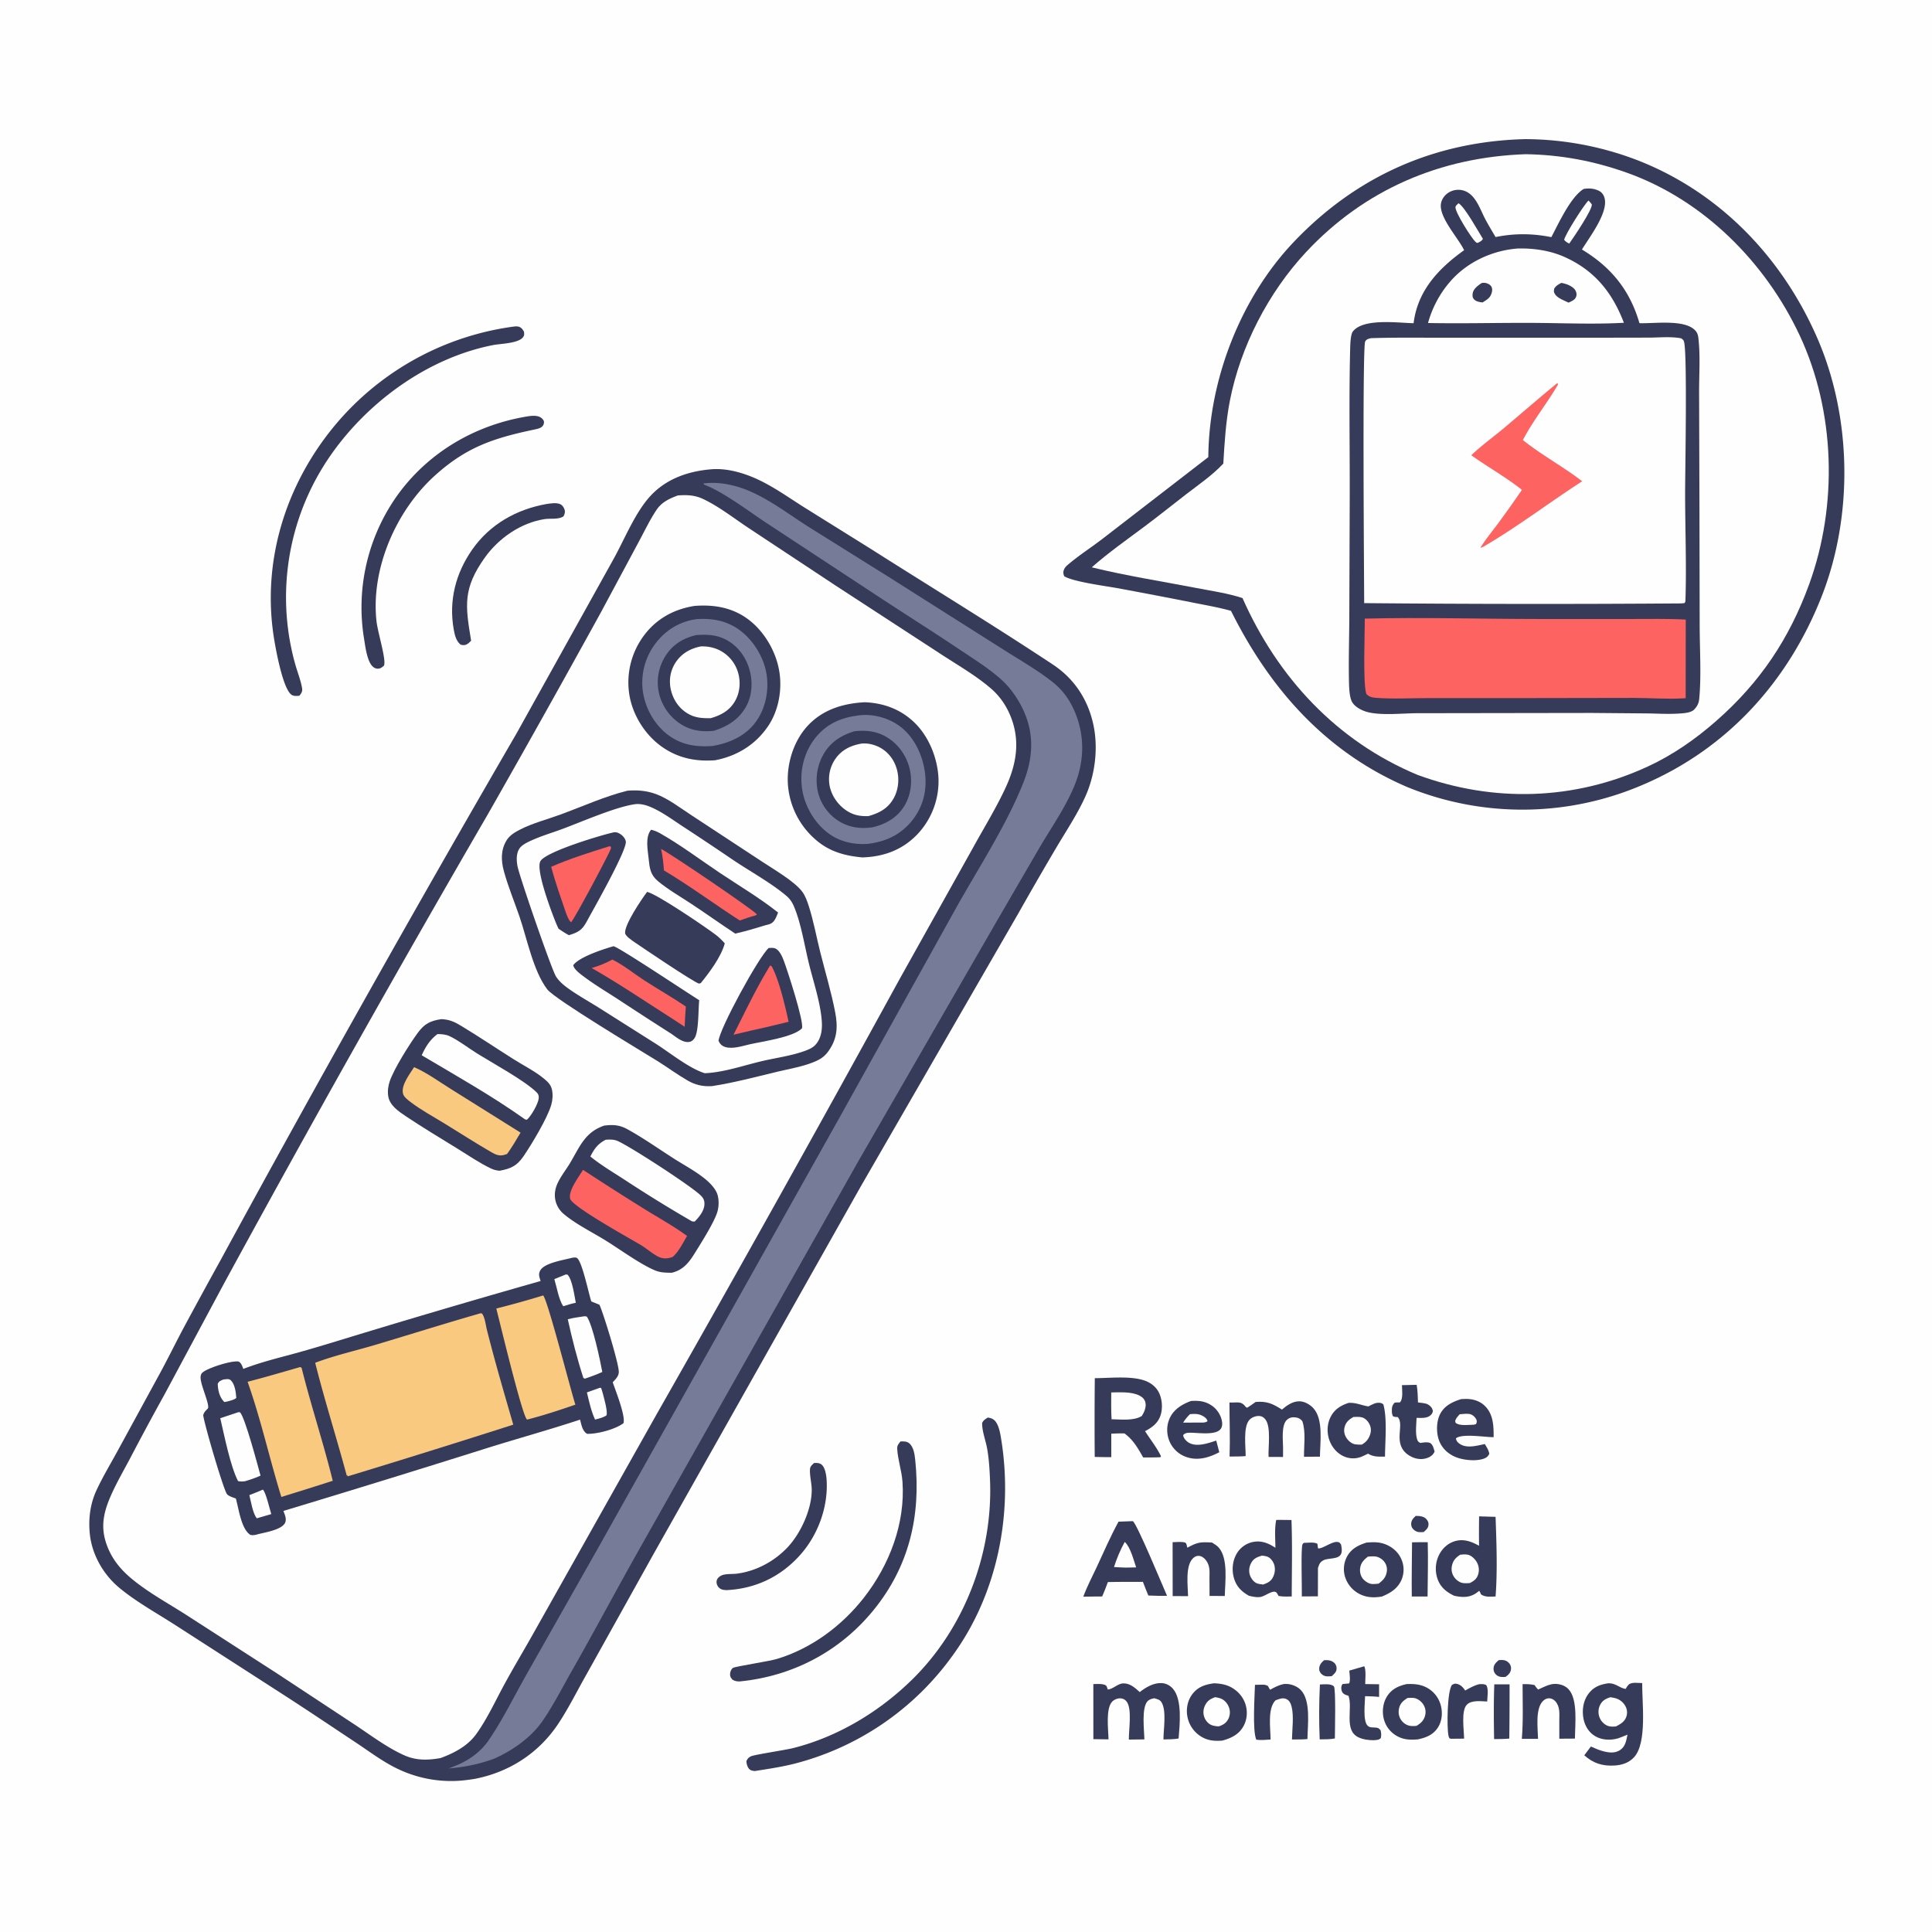 <svg version="1.1" xmlns="http://www.w3.org/2000/svg" style="display: block;" viewBox="0 0 2048 2048" width="1024" height="1024">
<path transform="translate(0,0)" fill="rgb(254,254,254)" d="M 0 0 L 2048 0 L 2048 2048 L 0 2048 L 0 0 z"/>
<path transform="translate(0,0)" fill="rgb(55,59,90)" d="M 1500.68 1606.93 C 1504.56 1606.86 1509.44 1607.25 1512.17 1610.48 C 1513.86 1612.5 1514.53 1614.25 1514.22 1616.91 C 1513.86 1620.04 1511.39 1622.05 1509.22 1624.01 C 1505.46 1624.32 1502.44 1624.53 1499.27 1622.08 C 1497.23 1620.5 1495.95 1618.54 1495.89 1615.88 C 1495.8 1611.83 1497.97 1609.48 1500.68 1606.93 z"/>
<path transform="translate(0,0)" fill="rgb(55,59,90)" d="M 1403.61 1759.85 C 1407.72 1759.68 1411.19 1759.86 1414.38 1762.71 C 1416.27 1764.4 1417.05 1766.93 1416.81 1769.41 C 1416.49 1772.73 1413.95 1774.75 1411.63 1776.81 C 1408.06 1777.15 1404.84 1777.52 1401.74 1775.26 C 1399.63 1773.72 1398.35 1771.58 1398.39 1768.93 C 1398.45 1764.88 1400.76 1762.37 1403.61 1759.85 z"/>
<path transform="translate(0,0)" fill="rgb(55,59,90)" d="M 1588.74 1759.78 C 1592.68 1759.57 1595.93 1759.35 1599.04 1762.29 C 1600.98 1764.12 1601.98 1766.42 1601.76 1769.1 C 1601.41 1773.23 1599.04 1775.31 1595.97 1777.59 C 1592.25 1777.85 1589.12 1778.01 1586.09 1775.37 C 1584.17 1773.7 1583.17 1771.53 1583.2 1768.98 C 1583.25 1764.59 1585.7 1762.43 1588.74 1759.78 z"/>
<path transform="translate(0,0)" fill="rgb(55,59,90)" d="M 1399.16 1785.62 C 1403.48 1785.51 1410.48 1784.51 1413.93 1787.54 C 1416.21 1789.56 1415.05 1836.29 1415.01 1842.85 C 1409.73 1843.88 1404.29 1843.71 1398.93 1843.8 C 1398.1 1824.65 1398.2 1804.77 1399.16 1785.62 z"/>
<path transform="translate(0,0)" fill="rgb(55,59,90)" d="M 1584.01 1785.47 L 1600.2 1785.5 A 4132.9 4132.9 0 0 1 1599.92 1842.96 C 1594.59 1843.49 1589.17 1843.41 1583.81 1843.52 C 1583.48 1824.25 1583.31 1804.73 1584.01 1785.47 z"/>
<path transform="translate(0,0)" fill="rgb(55,59,90)" d="M 1496.83 1634.92 C 1502.35 1634.72 1507.93 1634.83 1513.46 1634.81 C 1514 1653.93 1513.4 1673.2 1513.29 1692.33 L 1496.55 1692.36 C 1496.28 1673.23 1496.71 1654.05 1496.83 1634.92 z"/>
<path transform="translate(0,0)" fill="rgb(55,59,90)" d="M 1382.12 1635.49 C 1386.27 1635.47 1392.89 1634.43 1396.5 1636.42 L 1397.13 1641.28 C 1400.96 1642.47 1411.43 1634.22 1417.1 1634.5 C 1419.84 1634.64 1419.97 1635.16 1421.56 1637.17 C 1422.15 1640.37 1422.9 1643.63 1421.76 1646.81 C 1419.42 1653.3 1408.43 1651.29 1403.27 1653.79 C 1399.66 1655.54 1398.58 1657.63 1397.39 1661.24 C 1397.28 1661.56 1397.19 1661.88 1397.09 1662.2 L 1397.02 1692.18 L 1380 1692.28 C 1380.22 1683.56 1378.88 1641.88 1380.64 1637.14 C 1380.9 1636.45 1381.63 1636.04 1382.12 1635.49 z"/>
<path transform="translate(0,0)" fill="rgb(55,59,90)" d="M 1568.06 1785.29 C 1571.13 1785.27 1572.98 1784.84 1575.66 1786.42 C 1578.1 1791.14 1576.67 1798.37 1576.47 1803.66 C 1570.06 1803.43 1560.32 1801.99 1555.16 1806.79 C 1548.58 1812.9 1551.92 1834.02 1552.01 1843.03 L 1537.87 1843.16 L 1536.47 1842.61 C 1535.9 1841.47 1535.7 1841.2 1535.42 1839.78 C 1533.64 1830.93 1534.04 1792.89 1539.12 1786.08 C 1541.46 1784.91 1542.08 1784.32 1544.74 1785.05 C 1548.7 1786.12 1551.01 1788.71 1553.14 1791.99 C 1558 1789.32 1562.62 1786.6 1568.06 1785.29 z"/>
<path transform="translate(0,0)" fill="rgb(55,59,90)" d="M 1446.04 1766.32 L 1446.36 1766.61 C 1448.23 1771.24 1447.18 1780.07 1447.18 1785.18 L 1461.89 1785.39 L 1461.9 1798.82 C 1456.99 1798.23 1451.97 1798.21 1447.04 1798 C 1446.98 1805.04 1444.5 1824.33 1449.79 1829.37 C 1451.47 1830.97 1453.26 1831.05 1455.43 1831.16 C 1456.36 1831.21 1457.3 1831.2 1458.23 1831.3 C 1460.94 1831.59 1461.71 1832.04 1463.46 1834.09 C 1464.23 1837.36 1464.35 1839.15 1463.74 1842.45 C 1461.37 1844.7 1459.39 1844.34 1456.2 1844.7 C 1450.89 1844.75 1444.92 1843.93 1440.08 1841.66 C 1424.16 1834.19 1434.29 1810.67 1429.46 1797.58 C 1428.56 1797.32 1427.15 1796.92 1426.33 1796.55 C 1423.98 1795.51 1422.9 1794.55 1422.17 1792.01 C 1421.47 1789.58 1421.72 1787.21 1423.04 1785.19 C 1425.43 1785 1427.8 1784.78 1430.19 1784.48 C 1431.7 1780.74 1430.57 1774.94 1430.32 1770.92 L 1446.04 1766.32 z"/>
<path transform="translate(0,0)" fill="rgb(55,59,90)" d="M 1486.12 1468.32 L 1501.73 1467.96 C 1502.76 1474.19 1502.94 1480.34 1503.13 1486.64 C 1506.19 1487.07 1510.99 1487.26 1513.67 1488.8 C 1516.69 1490.55 1518.12 1492.33 1518.98 1495.67 C 1518.53 1497.5 1518.19 1498.56 1516.78 1499.93 C 1512.8 1503.81 1506.79 1502.96 1501.64 1503.02 C 1501.4 1509.73 1500.21 1518.64 1502.01 1525.11 C 1502.72 1527.69 1503.28 1528.36 1505.61 1529.6 C 1509.38 1529.01 1512.32 1528.37 1516.01 1529.58 C 1519.13 1531.68 1519.71 1535.33 1520.75 1538.73 C 1520.11 1539.99 1520.03 1540.27 1519.04 1541.49 C 1516.2 1544.98 1510.96 1546.59 1506.62 1546.66 C 1502.04 1546.73 1497.32 1545.21 1493.49 1542.72 C 1475.11 1530.75 1489.6 1510.39 1481.6 1502.13 C 1479.6 1502.1 1478.26 1502.13 1476.46 1501.18 C 1475.84 1499.61 1475.47 1498.28 1475.44 1496.58 C 1475.37 1492.46 1475.4 1489.92 1478.41 1486.88 C 1479.82 1486.69 1481.08 1486.57 1482.51 1486.63 C 1482.91 1486.65 1483.31 1486.68 1483.71 1486.7 C 1483.95 1486.47 1484.22 1486.26 1484.43 1486 C 1487.48 1482.21 1486.21 1473 1486.12 1468.32 z"/>
<path transform="translate(0,0)" fill="rgb(55,59,90)" d="M 1243.01 1634.79 C 1246.55 1634.75 1253.55 1633.91 1256.56 1635.35 C 1257.86 1635.97 1258.22 1639.22 1258.59 1640.61 C 1269.79 1634.66 1272.15 1634.49 1284.71 1635.12 C 1287.19 1636.63 1289.96 1638.31 1291.9 1640.49 C 1302.19 1652.08 1298.62 1677.4 1298.32 1691.81 L 1282.18 1691.75 L 1282.1 1672.95 C 1282.15 1665.66 1282.88 1659.57 1278.11 1653.58 C 1276.21 1651.2 1273.54 1649.33 1270.39 1649.26 C 1268 1649.21 1266.11 1650.37 1264.47 1652 C 1256.27 1660.16 1259.19 1681.22 1259.41 1691.98 L 1243.08 1691.91 L 1243.01 1634.79 z"/>
<path transform="translate(0,0)" fill="rgb(55,59,90)" d="M 1614 1785.27 C 1618.42 1785.22 1622.36 1785.18 1626.7 1786.23 C 1627.87 1787.96 1628.97 1789.53 1630.44 1791.02 C 1635.86 1788.58 1642.29 1785.04 1648.31 1785 C 1653.51 1784.97 1658.87 1786.64 1662.54 1790.44 C 1672.95 1801.23 1669.55 1828.52 1669.5 1842.98 L 1652.94 1843.1 L 1652.92 1823.91 C 1652.98 1816.66 1653.91 1809.07 1648.6 1803.29 C 1646.87 1801.42 1644.36 1800.18 1641.78 1800.24 C 1639.19 1800.3 1636.88 1801.69 1635.18 1803.57 C 1627.37 1812.24 1630.17 1832.29 1630.39 1843.28 L 1613.21 1843.28 C 1614.77 1824.09 1614.02 1804.52 1614 1785.27 z"/>
<path transform="translate(0,0)" fill="rgb(55,59,90)" d="M 1361.27 1785.11 C 1361.86 1785.09 1362.44 1785.06 1363.03 1785.05 C 1368.65 1784.96 1375.18 1787.5 1379.04 1791.62 C 1389.77 1803.03 1386.13 1828.8 1385.94 1843.49 C 1380.53 1844.02 1374.98 1843.85 1369.54 1843.91 C 1369.72 1833.29 1371.68 1819.49 1369.2 1809.32 C 1368.39 1806 1366.92 1802.51 1363.56 1801.04 C 1359.64 1799.33 1355.79 1801.02 1352.09 1802.42 C 1343.36 1811.28 1346.83 1832.07 1346.86 1843.95 C 1341.83 1844.27 1336.73 1844.87 1331.71 1844.15 C 1327.54 1834.39 1329.97 1798.76 1330.32 1785.97 L 1335.5 1785.9 C 1338.84 1785.82 1341.08 1785.44 1344.09 1787.25 C 1344.8 1788.66 1345.48 1789.88 1346.36 1791.2 C 1350.94 1788.71 1355.06 1786.4 1360.22 1785.31 C 1360.57 1785.24 1360.92 1785.18 1361.27 1785.11 z"/>
<path transform="translate(0,0)" fill="rgb(55,59,90)" d="M 1262.48 1485.1 C 1270.88 1484.57 1277.63 1485.22 1284.75 1490.13 C 1290.18 1493.88 1294.41 1500.43 1295.4 1507 C 1295.83 1509.85 1295.57 1513.08 1293.52 1515.3 C 1287.65 1521.69 1269.48 1518.64 1261.38 1518.76 C 1258.31 1518.81 1256.36 1518.99 1254.21 1521.21 C 1254.25 1521.54 1254.26 1521.86 1254.33 1522.18 C 1255.01 1525.07 1257.93 1528.06 1260.5 1529.48 C 1268.9 1534.14 1280.88 1529.8 1289.25 1527.07 L 1292.5 1539.42 C 1281.8 1545.04 1270.14 1548.61 1258.18 1544.68 A 29.868 29.868 0 0 1 1240.05 1528.61 C 1236.59 1521.01 1236.32 1511.94 1239.58 1504.21 C 1243.85 1494.09 1252.66 1488.79 1262.48 1485.1 z"/>
<path transform="translate(0,0)" fill="rgb(254,254,254)" d="M 1261.46 1499.04 C 1266.34 1498.66 1270.16 1498.45 1274.64 1500.8 C 1277.18 1502.14 1279.19 1503.63 1280.08 1506.47 C 1278.38 1507.67 1277.3 1507.81 1275.25 1508 L 1254.18 1508.02 C 1256.33 1504.59 1258.57 1501.87 1261.46 1499.04 z"/>
<path transform="translate(0,0)" fill="rgb(55,59,90)" d="M 1548.72 1483.15 A 101.798 101.798 0 0 1 1553.24 1482.93 C 1561 1482.76 1568.66 1484.94 1574.24 1490.54 C 1583.13 1499.47 1583.34 1511.74 1583.33 1523.47 C 1574.13 1523.53 1550 1519.34 1543.34 1524.69 C 1543.81 1527.43 1544.95 1528.87 1547.25 1530.46 C 1554.88 1535.76 1565.66 1532.42 1573.96 1530.76 C 1576.03 1534.14 1577.99 1537.04 1578.73 1541 C 1577.65 1543.45 1576.21 1544.85 1573.7 1545.91 C 1565.53 1549.35 1551.63 1547.9 1543.58 1544.74 C 1535.66 1541.64 1529.03 1535.8 1525.79 1527.85 C 1522.45 1519.62 1522.4 1507.71 1526.26 1499.63 C 1530.74 1490.25 1539.36 1486.16 1548.72 1483.15 z"/>
<path transform="translate(0,0)" fill="rgb(254,254,254)" d="M 1547.42 1499.13 C 1550.79 1498.95 1555.88 1498.14 1559.08 1499.24 C 1561.32 1500 1563.84 1502.31 1564.85 1504.49 C 1565.86 1506.65 1565.5 1507.62 1564.65 1509.6 L 1562.25 1510.25 C 1557.16 1510.35 1548.22 1511.57 1543.83 1508.88 C 1542.49 1508.06 1542.8 1507.33 1542.58 1505.93 C 1543.79 1503.02 1545.28 1501.34 1547.42 1499.13 z"/>
<path transform="translate(0,0)" fill="rgb(55,59,90)" d="M 1448.57 1635.2 C 1454.78 1634.68 1461.06 1634.44 1467.04 1636.46 C 1475.13 1639.2 1481.91 1644.7 1485.41 1652.6 A 27.522 27.522 0 0 1 1485.69 1674.6 C 1481.62 1684.02 1473.84 1688.75 1464.78 1692.43 C 1457.26 1693.64 1450.2 1693.65 1443.07 1690.6 A 30.812 30.812 0 0 1 1426.31 1672.99 A 28.291 28.291 0 0 1 1427.45 1650.91 C 1431.89 1641.97 1439.51 1638.05 1448.57 1635.2 z"/>
<path transform="translate(0,0)" fill="rgb(254,254,254)" d="M 1449.99 1650.09 C 1452.31 1649.9 1454.72 1649.68 1457.05 1649.82 C 1460.85 1650.04 1464.55 1652.15 1466.98 1655.02 C 1469.57 1658.07 1470.7 1661.95 1470.09 1665.91 C 1469.18 1671.89 1466.12 1675.18 1461.45 1678.69 C 1459.32 1678.93 1457.11 1679.23 1454.96 1679.16 C 1451.53 1679.05 1447.8 1676.88 1445.49 1674.43 C 1442.43 1671.18 1441.3 1666.95 1441.78 1662.55 C 1442.4 1656.81 1445.69 1653.53 1449.99 1650.09 z"/>
<path transform="translate(0,0)" fill="rgb(55,59,90)" d="M 1490.95 1785.21 C 1499.29 1784.84 1506.92 1785.41 1514.21 1789.97 A 29.979 29.979 0 0 1 1527.59 1808.94 C 1529.31 1816.55 1528.43 1824.94 1524.05 1831.53 C 1519.01 1839.12 1511.57 1842 1503 1843.82 C 1495.4 1844.39 1488.79 1844.38 1481.79 1840.76 A 28.773 28.773 0 0 1 1467.14 1823.08 C 1464.86 1815.08 1465.72 1805.72 1470.1 1798.57 C 1475.01 1790.55 1482.11 1787.28 1490.95 1785.21 z"/>
<path transform="translate(0,0)" fill="rgb(254,254,254)" d="M 1492 1799.96 C 1494.29 1799.81 1496.75 1799.62 1499.03 1799.98 C 1502.91 1800.6 1506.65 1803.54 1508.74 1806.78 A 14.622 14.622 0 0 1 1510.81 1817.94 C 1509.59 1823.54 1506.29 1826.64 1501.55 1829.47 C 1499.66 1829.68 1497.68 1829.75 1495.78 1829.59 C 1491.87 1829.27 1488.23 1827.09 1485.83 1824.02 C 1483 1820.41 1482.09 1815.99 1482.95 1811.51 C 1484.07 1805.7 1487.21 1803 1492 1799.96 z"/>
<path transform="translate(0,0)" fill="rgb(55,59,90)" d="M 862.851 1550.86 C 866.002 1550.81 868.655 1550.54 871.152 1552.75 C 874.773 1555.95 875.933 1563.94 876.23 1568.43 C 878.144 1597.33 867.063 1627.47 847.732 1648.86 C 827.128 1671.66 800.547 1684.18 769.982 1685.6 C 767.295 1685.41 764.92 1685.29 762.713 1683.48 A 8.445 8.445 0 0 1 759.574 1676.96 C 759.574 1673.68 762.01 1671.41 764.759 1670.07 C 768.813 1668.1 776.122 1668.75 780.752 1668.18 C 801.221 1665.7 820.893 1655.09 834.926 1640.15 C 848.777 1625.41 860.426 1600.04 860.466 1579.65 C 860.48 1572.36 858.261 1564.83 858.597 1557.63 C 858.748 1554.37 860.735 1553.03 862.851 1550.86 z"/>
<path transform="translate(0,0)" fill="rgb(55,59,90)" d="M 1286.87 1784.35 C 1292.75 1784.58 1298.72 1785.42 1304.03 1788.06 C 1311.71 1791.89 1317.76 1798.55 1320.31 1806.8 C 1322.63 1814.32 1322.01 1822.71 1318.23 1829.66 C 1313.35 1838.63 1305.11 1842.55 1295.71 1845.1 C 1286.64 1845.85 1278.95 1845 1271.32 1839.56 A 31.676 31.676 0 0 1 1258.42 1817.96 C 1257.38 1810.01 1259.31 1801.66 1264.35 1795.33 C 1270.3 1787.86 1277.86 1785.62 1286.87 1784.35 z"/>
<path transform="translate(0,0)" fill="rgb(254,254,254)" d="M 1288.12 1799.08 C 1290.45 1799.47 1293.1 1799.97 1295.22 1801.03 C 1298.81 1802.84 1301.59 1806.47 1302.86 1810.22 A 15.217 15.217 0 0 1 1302.09 1822.08 C 1299.82 1826.58 1296.52 1828.5 1291.89 1830.03 C 1289.48 1829.94 1286.8 1829.57 1284.52 1828.74 C 1280.89 1827.41 1278.02 1823.97 1276.69 1820.42 C 1275.13 1816.26 1275.43 1811.77 1277.4 1807.79 C 1279.86 1802.81 1283.04 1800.92 1288.12 1799.08 z"/>
<path transform="translate(0,0)" fill="rgb(55,59,90)" d="M 1429.51 1487.13 C 1437.71 1486.65 1442.86 1489.7 1450.57 1490.84 C 1453.75 1489.26 1457.62 1486.95 1461.29 1486.99 C 1463.44 1487.01 1464.81 1487.3 1466.43 1488.76 C 1470.66 1503.94 1468.24 1527.87 1468.16 1544.05 C 1461.54 1544.15 1456.08 1544.54 1450.21 1540.93 A 134.012 134.012 0 0 1 1443.92 1543.9 A 23.936 23.936 0 0 1 1424.92 1543.97 C 1417.69 1540.9 1412.27 1534.65 1409.48 1527.39 C 1406.4 1519.4 1406.56 1510.01 1410.37 1502.29 C 1414.47 1493.99 1421.01 1489.98 1429.51 1487.13 z"/>
<path transform="translate(0,0)" fill="rgb(254,254,254)" d="M 1434.68 1502.04 C 1437.56 1501.99 1440.98 1501.67 1443.77 1502.47 C 1447.03 1503.4 1449.57 1505.92 1451.22 1508.8 C 1453.22 1512.29 1453.73 1516.15 1452.59 1520.01 C 1451.03 1525.28 1448.23 1528.69 1443.51 1531.37 C 1441.34 1531.37 1439.08 1531.42 1436.93 1531.11 C 1433 1530.56 1429.47 1527.58 1427.36 1524.36 C 1425.14 1520.98 1424.28 1517.08 1425.25 1513.11 C 1426.62 1507.52 1429.87 1504.76 1434.68 1502.04 z"/>
<path transform="translate(0,0)" fill="rgb(55,59,90)" d="M 579.16 534.293 C 583.38 533.635 589.909 532.597 593.903 534.438 C 595.978 535.395 597.381 537.427 598.207 539.497 C 599.397 542.481 598.727 544.534 597.405 547.287 C 592.203 551 583.463 549.31 577.25 550.278 C 552.035 554.206 528.636 570.488 514.001 590.989 C 490.449 623.983 493.248 642.062 499.409 679.124 C 498.167 680.475 496.651 682.012 495.029 682.901 C 492.509 684.284 490.918 683.977 488.25 683.354 C 483.462 679.392 482.066 673.29 481.002 667.389 C 475.49 636.809 483.005 607.502 500.828 582.207 C 519.542 555.646 547.555 539.941 579.16 534.293 z"/>
<path transform="translate(0,0)" fill="rgb(55,59,90)" d="M 1208.16 1793.67 C 1214.61 1788.63 1222.87 1783.7 1231.39 1784.15 C 1236.03 1784.39 1240.14 1786.51 1243.22 1789.98 C 1253.5 1801.57 1250.54 1828.08 1249.38 1842.87 C 1244.07 1843.81 1238.68 1843.77 1233.31 1843.87 C 1233.26 1833.52 1236.86 1813.21 1231.14 1804.31 C 1229.38 1801.57 1226.4 1801.02 1223.47 1800.22 C 1220.86 1800.73 1218.13 1801.45 1216.3 1803.53 C 1209.88 1810.84 1212.95 1833.99 1213.08 1843.83 L 1196.64 1844.03 C 1196.4 1834.42 1200.26 1811.52 1194.34 1803.83 C 1192.6 1801.57 1190.84 1800.6 1187.99 1800.33 C 1184.96 1800.05 1181.33 1801.45 1179.21 1803.53 C 1171.73 1810.86 1174.95 1833.55 1175.06 1843.79 L 1159.02 1843.57 L 1158.98 1785.21 C 1162.87 1785.12 1168.15 1784.63 1171.74 1786.27 C 1173.32 1787 1173.7 1789.41 1174.3 1790.98 C 1180.21 1790.43 1184.73 1784.64 1190.7 1784.45 C 1197.8 1784.22 1203.26 1789.18 1208.16 1793.67 z"/>
<path transform="translate(0,0)" fill="rgb(55,59,90)" d="M 1358.92 1494.2 C 1364.01 1489.84 1370.29 1485.4 1377.32 1485.43 C 1382.82 1485.44 1388.65 1488.84 1392.26 1492.8 C 1403.03 1504.57 1399.38 1529.13 1399.17 1544.12 L 1382.29 1544.24 C 1382.17 1532.22 1384.41 1518 1380.53 1506.51 C 1378.55 1504.05 1376.43 1502.88 1373.32 1502.49 C 1369.9 1502.06 1367.02 1502.63 1364.35 1504.94 C 1358.05 1510.4 1359.99 1526.55 1360.1 1534.25 L 1360.08 1544.45 L 1344.71 1544.38 C 1344.23 1534.31 1347.56 1512.79 1341.47 1504.79 C 1339.89 1502.71 1338.09 1501.36 1335.43 1501.06 C 1331.59 1500.63 1327.13 1502.26 1324.49 1505.06 C 1317.53 1512.47 1320.56 1533.94 1320.45 1543.52 C 1314.82 1544.05 1309.05 1543.9 1303.4 1543.99 C 1304.07 1524.96 1303.3 1505.81 1303.28 1486.76 C 1304.86 1486.73 1306.43 1486.74 1308.01 1486.7 C 1309.58 1486.66 1311.16 1486.55 1312.73 1486.64 C 1315.64 1486.79 1317.75 1488.01 1319.59 1490.22 C 1321.08 1491.99 1320.11 1491.27 1322.06 1492.25 C 1325.17 1490.37 1328.07 1488.28 1331 1486.14 C 1342.98 1485.09 1349.02 1487.97 1358.92 1494.2 z"/>
<path transform="translate(0,0)" fill="rgb(55,59,90)" d="M 1200.85 1612.48 C 1205.2 1615.13 1232.42 1681.07 1237.11 1691.59 C 1230.55 1691.89 1223.85 1691.47 1217.28 1691.32 C 1215.22 1686.56 1213.43 1681.64 1211.53 1676.82 L 1184.82 1676.88 L 1174.4 1677.05 C 1172.57 1682.25 1170.53 1687.27 1168.35 1692.32 C 1161.68 1692.3 1155.01 1692.47 1148.34 1692.55 C 1152.27 1681.77 1157.89 1671.24 1162.73 1660.81 C 1170.14 1644.84 1177.25 1628.47 1185.69 1613.03 L 1200.85 1612.48 z"/>
<path transform="translate(0,0)" fill="rgb(254,254,254)" d="M 1192.26 1634.5 C 1198.3 1639.87 1201.71 1653.78 1204.37 1661.5 L 1193.09 1661.72 C 1189.03 1661.62 1184.95 1661.34 1180.89 1661.14 C 1183.75 1652.12 1187.69 1642.79 1192.26 1634.5 z"/>
<path transform="translate(0,0)" fill="rgb(55,59,90)" d="M 1352.88 1611.21 C 1358.24 1611.09 1363.64 1611.24 1369.01 1611.27 C 1370.02 1638.2 1369.34 1665.35 1369.3 1692.31 C 1364.59 1692.4 1360.01 1692.62 1355.35 1691.76 C 1354.77 1690.76 1354.2 1689.76 1353.57 1688.78 C 1350.51 1684.03 1341.64 1691.92 1336.2 1692.83 C 1332.09 1693.51 1327.94 1692.49 1323.95 1691.59 C 1315.69 1686.87 1310.22 1681.36 1307.77 1671.87 C 1305.61 1663.54 1306.64 1654.13 1311.09 1646.7 A 25.874 25.874 0 0 1 1328.31 1634.54 C 1337.21 1632.81 1344.67 1635.87 1351.97 1640.7 C 1351.97 1631.25 1350.88 1620.41 1352.88 1611.21 z"/>
<path transform="translate(0,0)" fill="rgb(254,254,254)" d="M 1337.69 1649.01 C 1339.43 1649.18 1341.34 1649.4 1343 1649.95 C 1346.16 1650.99 1348.78 1653.99 1350.08 1656.95 C 1352.12 1661.58 1351.79 1666.73 1349.7 1671.29 C 1347.4 1676.3 1344.03 1677.82 1339.06 1679.66 C 1336.97 1679.37 1334.62 1679.23 1332.62 1678.5 C 1329.1 1677.22 1326.21 1673.28 1325.02 1669.86 C 1323.49 1665.5 1324.14 1660.7 1326.36 1656.68 C 1329 1651.89 1332.68 1650.55 1337.69 1649.01 z"/>
<path transform="translate(0,0)" fill="rgb(55,59,90)" d="M 1567.92 1607.4 L 1585.37 1607.92 C 1586.33 1635.65 1587.47 1664.71 1585.37 1692.34 C 1579.97 1692.47 1574.58 1693.34 1569.94 1690.09 C 1569.36 1688.68 1568.9 1687.58 1568.01 1686.34 C 1566.78 1687.31 1565.55 1688.27 1564.23 1689.12 C 1557.1 1693.78 1549.41 1693.3 1541.45 1691.55 C 1532.93 1687.46 1526.66 1682.31 1523.61 1673.05 A 33.183 33.183 0 0 1 1525.6 1647.96 C 1529.11 1641.16 1535.11 1635.7 1542.55 1633.62 C 1551.76 1631.04 1559.9 1634.14 1567.86 1638.58 A 1024.63 1024.63 0 0 1 1567.92 1607.4 z"/>
<path transform="translate(0,0)" fill="rgb(254,254,254)" d="M 1547.82 1648.1 C 1550.8 1647.76 1553.58 1647.46 1556.53 1648.22 C 1560.16 1649.17 1563.68 1652.84 1565.47 1656 A 16.201 16.201 0 0 1 1566.97 1668.69 C 1565.51 1673.66 1562.54 1675.8 1558.11 1678.09 C 1555.77 1678.23 1553.28 1678.41 1550.95 1678.1 C 1547.54 1677.66 1544.15 1675.23 1542.07 1672.58 A 15.12 15.12 0 0 1 1538.98 1660.52 C 1540.01 1654.55 1542.89 1651.33 1547.82 1648.1 z"/>
<path transform="translate(0,0)" fill="rgb(55,59,90)" d="M 1705.07 1784.32 C 1712.86 1784.18 1716.38 1789.21 1723.19 1790.35 C 1724.16 1788.9 1725.27 1786.86 1726.55 1785.7 C 1729.67 1782.88 1736.7 1784.08 1740.79 1784.14 C 1740.54 1804.64 1746.28 1847.54 1732.1 1862.82 C 1726.51 1868.84 1719.14 1871.1 1711.14 1871.55 C 1698.69 1872.25 1688.63 1869.09 1679.41 1860.66 L 1686.42 1851.38 C 1690.67 1853.29 1694.89 1855.18 1699.41 1856.36 C 1705.35 1857.92 1711.68 1858.76 1717.11 1855.3 C 1723.07 1851.5 1723.82 1845.19 1725.24 1838.82 L 1721.23 1840.4 C 1719.14 1841.24 1717.06 1842.17 1714.89 1842.8 C 1707.07 1845.07 1697.71 1844.56 1690.67 1840.27 C 1684.11 1836.27 1680.11 1829.57 1678.6 1822.13 C 1676.8 1813.2 1678.13 1803.33 1683.53 1795.84 C 1689.01 1788.25 1696.11 1785.53 1705.07 1784.32 z"/>
<path transform="translate(0,0)" fill="rgb(254,254,254)" d="M 1707.03 1799.14 A 71.429 71.429 0 0 1 1711.39 1799.91 A 17.444 17.444 0 0 1 1722.65 1807.97 C 1724.71 1811.38 1725.29 1815.34 1724.17 1819.18 C 1722.5 1824.91 1717.94 1827.51 1712.96 1830.09 C 1709.81 1830.32 1706.69 1830.54 1703.73 1829.23 C 1699.98 1827.57 1697.04 1824.28 1695.57 1820.48 A 16.3 16.3 0 0 1 1696.19 1807.3 C 1698.6 1802.57 1702.17 1800.71 1707.03 1799.14 z"/>
<path transform="translate(0,0)" fill="rgb(55,59,90)" d="M 1160.54 1460.93 C 1175.97 1460.85 1195.15 1458.66 1210.03 1462.44 C 1217.69 1464.39 1224.57 1468.66 1228.31 1475.8 C 1232.05 1482.93 1232.74 1493.25 1230.06 1500.84 C 1227.24 1508.79 1221.02 1513.37 1213.8 1517.07 C 1219.46 1525.97 1225.99 1534.04 1230.66 1543.56 L 1230.09 1544.71 L 1224.25 1544.92 L 1211.81 1544.96 C 1206.27 1535.2 1201.28 1526.22 1191.97 1519.5 C 1187.33 1519.32 1182.65 1519.6 1178.01 1519.74 L 1178 1544.65 C 1172.16 1544.69 1166.29 1544.5 1160.45 1544.41 A 4646.77 4646.77 0 0 1 1160.54 1460.93 z"/>
<path transform="translate(0,0)" fill="rgb(254,254,254)" d="M 1177.96 1476.03 C 1187.3 1475.93 1199.36 1475.07 1207.87 1479.37 C 1210.89 1480.9 1213.28 1483.11 1214.14 1486.51 C 1215.37 1491.39 1212.96 1496.98 1210.38 1501 C 1201.94 1506.37 1188.03 1504.64 1178.32 1504.46 C 1177.69 1495.03 1177.98 1485.48 1177.96 1476.03 z"/>
<path transform="translate(0,0)" fill="rgb(55,59,90)" d="M 954.575 1527.97 C 957.626 1527.91 960.987 1527.73 963.547 1529.72 C 968.622 1533.66 969.595 1542.01 970.205 1547.9 C 976.314 1606.93 963.694 1660.79 925.557 1707.32 C 889.892 1750.84 840.021 1776.88 784.133 1782.4 C 780.859 1782.39 779.399 1782.12 776.508 1780.59 C 775.359 1779.23 774.313 1778.11 773.999 1776.28 C 773.553 1773.68 774.647 1769.5 776.999 1768.03 C 779.511 1766.46 815.222 1761.06 823.373 1758.61 C 860 1747.61 892.365 1723.56 915.753 1693.63 C 942.722 1659.11 959.75 1615.12 956.673 1570.78 C 955.851 1558.92 951.651 1547.25 951.057 1535.52 C 950.89 1532.23 952.647 1530.4 954.575 1527.97 z"/>
<path transform="translate(0,0)" fill="rgb(55,59,90)" d="M 559.596 441.32 C 559.73 441.292 559.862 441.255 559.997 441.237 C 564.812 440.579 571.282 440.012 574.991 444.075 C 575.978 445.157 576.742 446.251 576.644 447.749 C 576.268 453.506 570.893 454.388 566.284 455.362 C 523.056 464.492 494.24 473.96 460.691 504.402 C 419.865 541.446 393.069 602.67 399.064 658.218 C 400.266 669.354 408.258 695.194 407.45 703.494 C 407.388 704.139 407.28 704.779 407.195 705.421 C 405.608 706.868 403.716 708.503 401.48 708.774 C 399.208 709.05 397.441 708.424 395.69 707.067 C 389.197 702.04 387.214 685.107 385.972 677.415 A 204.688 204.688 0 0 1 421.621 524.5 C 454.641 478.967 504.455 450.166 559.596 441.32 z"/>
<path transform="translate(0,0)" fill="rgb(55,59,90)" d="M 1047.08 1502.66 C 1049.25 1502.94 1051.09 1503.44 1052.96 1504.65 C 1058.74 1508.38 1060.44 1520.21 1061.44 1526.48 C 1073.98 1605.24 1057.17 1690.04 1009.76 1755 A 297.209 297.209 0 0 1 844.015 1869.1 C 829.59 1872.91 814.785 1875.06 800.065 1877.38 C 798.376 1877.12 796.293 1876.96 794.896 1875.84 C 792.337 1873.8 791.309 1869.85 791.23 1866.78 C 792.537 1864.2 793.374 1863.06 796.037 1861.77 C 799.718 1860 832.374 1855.15 840.651 1853.07 C 888.46 1841.05 932.772 1814.13 967.651 1779.66 C 1022.84 1725.1 1052.68 1645.83 1049.45 1568.62 C 1049 1557.65 1048.35 1546.33 1046.4 1535.51 C 1044.78 1526.54 1041.04 1517.59 1041.1 1508.42 C 1042.68 1505.23 1044.16 1504.62 1047.08 1502.66 z"/>
<path transform="translate(0,0)" fill="rgb(55,59,90)" d="M 543.287 346.354 C 545.6 346.057 548.183 345.625 550.431 346.498 C 553.017 347.503 554.146 349.393 555.467 351.626 C 555.645 354.021 555.994 355.392 554.436 357.457 C 549.449 364.067 530.739 364.249 522.899 365.768 C 452.232 379.466 386.63 428.153 347.193 487.457 A 263.452 263.452 0 0 0 307.085 678.245 C 308.768 687.789 310.873 697.086 313.626 706.376 C 315.845 713.864 318.907 721.711 320.204 729.404 C 320.827 733.105 319.501 734.727 317.414 737.511 C 314.638 737.737 311.312 738.146 308.906 736.411 C 299.436 729.583 291.653 685.106 289.852 672.746 C 278.956 597.937 300.206 523.612 345.114 463.427 A 298.378 298.378 0 0 1 543.287 346.354 z"/>
<path transform="translate(0,0)" fill="rgb(55,59,90)" d="M 1616.5 147.474 A 334.756 334.756 0 0 1 1734.4 169.308 C 1822.06 203.004 1888.59 272.105 1926.03 357.503 C 1963.13 442.092 1964.71 547.03 1930.79 632.858 C 1895.4 722.377 1831.27 793.42 1742.01 831.667 A 322.668 322.668 0 0 1 1491.74 834.308 C 1405.4 797.306 1346.12 730.247 1304.9 647.516 C 1291.94 643.861 1278.39 641.573 1265.19 638.915 A 6452.35 6452.35 0 0 0 1186.37 623.803 C 1173.18 621.318 1137.94 616.885 1128.08 610.818 C 1127.47 608.971 1126.91 607.489 1127.34 605.503 C 1127.88 603.041 1129.46 600.845 1131.33 599.22 C 1143.32 588.84 1157.58 579.859 1170.18 570.021 L 1280.87 484.55 C 1281.46 402.749 1314.96 315.805 1371.58 256.346 C 1437.82 186.776 1520.64 149.972 1616.5 147.474 z"/>
<path transform="translate(0,0)" fill="rgb(254,254,254)" d="M 1617.23 163.462 C 1654.46 164.004 1689.62 170.635 1724.59 183.099 C 1805.82 212.049 1871.45 278.077 1907.67 355.411 C 1945.54 436.253 1948.24 535.541 1917.84 619.201 C 1896.79 677.149 1865.66 723.514 1819.3 764.2 C 1797.31 783.498 1773.3 800.28 1746.67 812.572 C 1668.68 848.568 1583.16 850.927 1502.75 821.445 C 1416.85 785.631 1354.43 718.168 1317.09 633.966 C 1301.42 628.83 1283.99 626.344 1267.77 623.218 C 1230.94 616.121 1193.74 610.348 1157.31 601.398 C 1175.01 585.78 1194.42 572.169 1213.32 558.06 C 1228.18 546.958 1242.64 535.31 1257.33 523.974 C 1270.51 513.805 1285.38 503.629 1296.76 491.439 C 1298.05 469.084 1299.43 446.895 1303.71 424.872 C 1314.89 367.432 1344.53 310.101 1384.43 267.297 C 1446.29 200.922 1527.05 166.512 1617.23 163.462 z"/>
<path transform="translate(0,0)" fill="rgb(55,59,90)" d="M 1678.81 200.27 C 1684.38 199.411 1689.46 199.664 1694.68 202.144 C 1697.86 203.66 1699.87 206.334 1700.82 209.667 C 1705.25 225.26 1684.93 251.317 1676.93 264.499 C 1707.92 283.21 1727.78 307.654 1737.9 342.596 C 1753.5 343.088 1783.3 338.638 1795.54 348.897 C 1800.08 352.704 1800.18 356.192 1800.72 361.948 C 1802.39 379.927 1801.02 398.896 1801.12 416.988 L 1801.49 537.787 L 1801.73 665.205 C 1801.85 689.084 1803.53 717.598 1801.22 741.03 C 1800.77 745.595 1799.1 748.648 1796.02 752.017 C 1792.53 755.824 1783.95 756.138 1778.96 756.442 C 1768.04 757.109 1756.78 756.391 1745.84 756.243 L 1687.46 755.754 L 1501.5 756.031 C 1486.14 756.182 1464.2 758.57 1449.67 754.839 C 1443.66 753.295 1435.48 749.161 1432.77 743.155 C 1430.55 738.207 1430.15 729.862 1430.01 724.408 C 1429.44 701.265 1430.2 677.927 1430.32 654.768 L 1430.72 538.189 C 1431.06 482.582 1429.82 426.821 1431.19 371.238 C 1431.3 366.823 1431.43 354.849 1434.06 351.422 C 1445.06 337.072 1481.92 342.309 1498.47 342.605 A 85.431 85.431 0 0 1 1499.12 338.212 C 1504.66 305.876 1526.39 283.552 1552.02 265.222 C 1545.76 252.014 1524.3 229.425 1527.64 214.999 C 1528.71 210.405 1531.72 206.501 1535.72 204.045 A 19.617 19.617 0 0 1 1550.83 201.824 C 1564.13 205.341 1568.73 221.537 1574.42 232.237 C 1577.85 238.693 1581.66 244.989 1585.37 251.293 C 1605.31 247.225 1624.56 247.387 1644.48 251.381 C 1652.15 236.955 1664.92 208.658 1678.81 200.27 z"/>
<path transform="translate(0,0)" fill="rgb(254,254,254)" d="M 1683.85 212.552 C 1685.26 213.865 1686.26 215.163 1687.41 216.694 C 1688.04 222.337 1667.68 252.284 1663.45 258.199 C 1661.12 257.007 1659.72 256.283 1658.04 254.195 C 1659.64 247.678 1678.87 217.362 1683.85 212.552 z"/>
<path transform="translate(0,0)" fill="rgb(254,254,254)" d="M 1546.08 215.436 C 1552.54 219.016 1567.14 245.548 1571.93 253.166 C 1570.6 255.692 1568.94 256.097 1566.52 257.462 C 1565.57 257.565 1564.87 257.12 1564.16 256.458 C 1559.74 252.341 1542.78 225.556 1542.84 219.721 C 1542.86 218.016 1544.93 216.607 1546.08 215.436 z"/>
<path transform="translate(0,0)" fill="rgb(254,254,254)" d="M 1609.01 263.407 C 1625.92 263.064 1643.26 265.543 1658.75 272.524 C 1690.44 286.808 1709.17 310.155 1721.39 342.151 C 1690.87 343.867 1659.81 342.567 1629.25 342.307 C 1590.78 342.002 1552.2 343.154 1513.77 342.402 A 112.398 112.398 0 0 1 1537.28 298.437 C 1555.21 277.758 1581.9 265.429 1609.01 263.407 z"/>
<path transform="translate(0,0)" fill="rgb(55,59,90)" d="M 1570.6 300.008 C 1571.58 299.886 1572.5 299.739 1573.5 299.781 C 1576.14 299.891 1579.5 301.396 1580.89 303.719 C 1582.02 305.618 1581.93 307.741 1581.43 309.81 C 1579.96 315.776 1576.48 317.513 1571.61 320.593 C 1568.72 320.394 1564.81 319.651 1562.69 317.491 C 1560.97 315.741 1560.77 313.828 1561.01 311.51 C 1561.57 306.225 1566.66 302.736 1570.6 300.008 z"/>
<path transform="translate(0,0)" fill="rgb(55,59,90)" d="M 1655.04 299.878 C 1656.05 300.049 1657.06 300.248 1658.06 300.497 C 1662.13 301.507 1668.58 304.354 1670.36 308.503 C 1671.38 310.88 1671.61 312.774 1670.49 315.181 C 1669.08 318.176 1665.55 319.481 1662.76 320.783 C 1658.42 318.72 1650.96 316.092 1648.33 311.8 C 1646.76 309.221 1647.09 308.426 1647.63 305.637 C 1649.69 302.667 1651.88 301.542 1655.04 299.878 z"/>
<path transform="translate(0,0)" fill="rgb(252,99,97)" d="M 1446.7 655.763 C 1507.85 654.217 1569.45 656.134 1630.64 656.153 L 1728.73 656.166 C 1748.11 656.193 1767.64 655.699 1786.98 656.793 L 1786.87 740.099 L 1785.23 740.215 C 1767.84 741.339 1749.44 739.844 1731.93 739.811 L 1620.78 739.997 L 1513.45 740.016 C 1495.22 740.027 1476.14 741.144 1457.98 739.68 C 1453.89 739.35 1451.63 738.61 1448.53 735.91 C 1444.54 726.611 1446.86 670.035 1446.7 655.763 z"/>
<path transform="translate(0,0)" fill="rgb(254,254,254)" d="M 1453.17 358.476 C 1479.82 357.6 1506.6 358.065 1533.28 358.003 L 1687 358.007 L 1748.14 357.896 C 1758.9 357.854 1771.68 356.545 1782.15 358.669 C 1783.69 359.921 1784.48 360.141 1785.1 362.105 C 1788.74 373.595 1786.29 500.033 1786.29 522.867 C 1786.29 559.833 1787.88 599.918 1786.63 636.46 C 1786.58 638.035 1786.54 637.583 1785.7 639.306 L 1782.25 639.646 A 20564.8 20564.8 0 0 1 1446.09 639.341 C 1446.02 613.443 1444.06 367.373 1447.15 362.008 C 1448.66 359.38 1450.48 359.272 1453.17 358.476 z"/>
<path transform="translate(0,0)" fill="rgb(252,99,97)" d="M 1650.91 406.003 L 1651.59 407.574 C 1639.98 427.57 1624.9 446.037 1614.34 466.464 C 1634.24 482.46 1657.03 494.592 1677.18 510.17 C 1642.83 532.295 1610.09 557.399 1574.86 578.112 C 1572.92 579.312 1571.54 580.251 1569.27 580.662 C 1574.81 571.657 1581.79 563.266 1588.1 554.764 A 1126.01 1126.01 0 0 0 1613.29 519.263 C 1596.59 505.853 1577.09 495.123 1559.64 482.574 C 1569.93 472.667 1582.1 463.944 1593.11 454.736 C 1612.43 438.573 1631.4 421.928 1650.91 406.003 z"/>
<path transform="translate(0,0)" fill="rgb(55,59,90)" d="M 754.603 497.411 C 770.986 496.19 788.709 501.414 803.415 508.281 C 820.815 516.404 836.739 527.915 852.96 538.107 L 924.401 582.668 C 988.342 623.339 1053.09 662.729 1116.28 704.574 C 1139.37 719.868 1153.92 742.599 1159.34 769.754 C 1164.12 793.702 1160.79 821.046 1150.95 843.353 C 1142.67 862.126 1130.55 880.268 1120.06 897.947 A 4121.9 4121.9 0 0 0 1079.92 967.447 L 912.297 1257.94 L 692.704 1647.46 L 621.073 1776.06 C 611.314 1793.24 602.334 1811.55 591.316 1827.94 C 570.548 1858.84 539.347 1878.75 502.991 1885.73 A 232.016 232.016 0 0 1 492.506 1887.16 A 130.4 130.4 0 0 1 425.04 1876.66 C 407.788 1869.08 392.63 1857.38 376.99 1847.02 C 351.253 1829.97 325.508 1812.6 299.552 1795.91 L 186.583 1723.14 C 166.777 1710.36 144.752 1698.26 126.649 1683.29 C 109.239 1668.89 97.059 1647.38 95.074 1624.7 C 93.7 1609 95.769 1593.64 102.478 1579.3 C 109.102 1565.14 117.388 1551.4 124.855 1537.66 L 167.705 1459.11 C 176.84 1442.57 185.144 1425.48 194.008 1408.77 A 6381.5 6381.5 0 0 1 233.856 1335.71 A 23089.2 23089.2 0 0 1 547.52 777.531 L 649.674 593.877 C 661.531 572.761 672.102 545.808 687.708 527.707 C 704.772 507.915 729.188 499.36 754.603 497.411 z"/>
<path transform="translate(0,0)" fill="rgb(118,123,151)" d="M 745.606 512.52 C 760.016 510.539 775.205 513.278 788.739 518.271 C 813.162 527.28 835.407 544.779 857.362 558.658 L 944.431 613.085 L 1061.04 686.928 C 1079.02 698.494 1098.61 709.442 1115.39 722.662 C 1125.75 730.823 1132.86 740.261 1138.32 752.258 C 1149.62 777.061 1149.9 804.121 1140.24 829.502 C 1131.2 853.269 1115.66 875.34 1102.7 897.194 L 1056.56 976.568 L 910.1 1230.52 L 677.809 1641.99 C 653.667 1684.77 630.655 1728.17 606.355 1770.86 C 596.371 1788.41 587.029 1806.83 575.67 1823.52 C 563.335 1841.65 543.517 1855.55 523.707 1864.34 C 507.717 1870.14 492.551 1873.21 475.6 1874.63 A 290.223 290.223 0 0 0 484.871 1870.93 C 498.564 1865.1 510.21 1856.33 518.572 1843.95 C 533.239 1822.25 545.091 1798.05 557.984 1775.23 L 634.042 1640.88 L 889.888 1184.75 L 1013.94 961.656 C 1037.55 919.672 1067.37 873.873 1084.89 829.386 C 1094.7 804.484 1096.61 779.74 1085.68 754.806 C 1079.87 741.552 1070.97 728.59 1060 719.081 C 1046.44 707.332 1030.69 697.556 1015.8 687.591 C 986.387 667.895 956.391 649.109 926.868 629.582 L 813.127 554.799 C 794.763 542.727 767.642 522.037 747.722 514.286 L 746.539 513.837 L 745.606 512.52 z"/>
<path transform="translate(0,0)" fill="rgb(254,254,254)" d="M 718.504 525.192 C 728.027 524.507 736.257 524.73 745.063 528.842 C 761.946 536.725 777.938 549.392 793.526 559.714 L 885.556 620.579 L 996.251 692.672 C 1014.35 704.574 1034.37 715.906 1050.71 730.077 C 1060.67 738.718 1067.84 749.751 1072.35 762.12 C 1081.5 787.222 1076.96 811.272 1066.01 834.891 C 1056 856.495 1043.41 876.894 1031.93 897.733 L 954.117 1036.95 A 32575.1 32575.1 0 0 1 695.875 1499.48 L 566.598 1729.32 C 556.133 1748.03 545.051 1766.42 534.786 1785.23 C 525.164 1802.86 516.462 1822.1 504.699 1838.36 C 495.592 1850.94 481.25 1858.39 467.031 1863.61 C 453.968 1865.96 441.511 1866.36 429.086 1860.91 C 410.631 1852.82 393.115 1839.47 376.338 1828.38 L 293.681 1773.92 L 197.121 1711.66 C 177.953 1699.4 156.842 1687.95 139.374 1673.36 C 127.725 1663.64 118.874 1652.8 113.478 1638.51 C 105.901 1618.45 109.89 1602.25 118.494 1583.28 C 124.197 1570.71 131.162 1558.68 137.623 1546.49 A 3182.36 3182.36 0 0 1 174.41 1478.16 L 237.177 1361.1 A 20722.6 20722.6 0 0 1 516.83 863.717 A 16307.9 16307.9 0 0 0 636.923 649.228 L 676.91 574.714 C 683.102 563.286 688.929 550.822 696.227 540.092 C 701.619 532.163 709.884 528.443 718.504 525.192 z"/>
<path transform="translate(0,0)" fill="rgb(55,59,90)" d="M 640.524 1193.17 C 650.043 1192.03 656.794 1192.46 665.262 1197.13 C 681.902 1206.3 697.654 1217.46 713.651 1227.71 C 724.797 1234.85 737.415 1241.49 747.6 1249.85 C 752.805 1254.11 759.238 1260.66 760.864 1267.43 C 762.154 1272.81 762.023 1278.85 760.561 1284.18 C 757.58 1295.04 742.787 1318.26 736.459 1328.48 C 730.281 1338.45 723.986 1346.42 712.031 1349.18 C 705.722 1349.08 700.187 1349.13 694.225 1346.63 C 678.782 1340.16 657.259 1324.46 642.41 1315.23 C 627.816 1306.16 610.505 1297.78 597.472 1286.77 A 26.459 26.459 0 0 1 589.865 1276.07 C 586.992 1268.48 587.918 1260.77 591.395 1253.57 C 594.905 1246.3 600.181 1239.74 604.316 1232.8 C 614.621 1215.49 620.015 1200.13 640.524 1193.17 z"/>
<path transform="translate(0,0)" fill="rgb(254,254,254)" d="M 642.092 1208.17 A 105.263 105.263 0 0 1 644.975 1208.04 C 648.533 1207.95 651.597 1208.11 654.893 1209.57 C 668.339 1215.51 732.468 1257.1 742.735 1267.17 C 745.566 1269.95 746.832 1272.36 746.734 1276.4 C 746.562 1283.53 741.105 1290.08 736.373 1294.93 L 733.639 1294.73 A 1479.83 1479.83 0 0 1 661.849 1250.43 C 649.74 1242.56 636.996 1235.07 625.813 1225.92 C 630.084 1217.6 633.658 1212.57 642.092 1208.17 z"/>
<path transform="translate(0,0)" fill="rgb(252,99,97)" d="M 618.023 1240.07 A 3192.78 3192.78 0 0 0 684.224 1282.31 C 698.916 1291.41 714.429 1299.93 728.338 1310.18 C 723.895 1317.54 719.587 1326.67 713.098 1332.39 C 712.763 1332.51 712.433 1332.65 712.093 1332.76 C 706.577 1334.52 702.089 1334.47 696.919 1331.66 C 690.977 1328.42 685.605 1323.63 679.77 1320.06 C 669.767 1313.92 606.25 1279.1 604.358 1270.59 C 602.398 1261.78 613.688 1247.48 618.023 1240.07 z"/>
<path transform="translate(0,0)" fill="rgb(55,59,90)" d="M 467.826 1080.33 C 476.343 1080.7 481.629 1083.08 488.792 1087.41 C 507.603 1098.81 525.919 1111.12 544.51 1122.87 C 555.028 1129.53 566.922 1135.41 576.499 1143.29 C 580.621 1146.69 584.008 1149.85 585.139 1155.25 C 586.235 1160.49 585.815 1166.14 584.338 1171.26 C 580.31 1185.23 563.478 1213.22 554.928 1225.71 C 547.887 1235.99 541.36 1238.85 529.546 1241.06 C 526.454 1240.7 523.634 1240.14 520.798 1238.81 C 508.281 1232.91 496.23 1224.56 484.422 1217.3 C 466.285 1206.13 447.881 1195.1 430.185 1183.25 C 422.621 1178.19 413.187 1171.86 411.59 1162.3 C 410.681 1156.86 411.399 1151.25 413.177 1146.06 C 417.742 1132.75 434.289 1106.49 442.942 1094.73 C 450.062 1085.06 456.27 1082.1 467.826 1080.33 z"/>
<path transform="translate(0,0)" fill="rgb(254,254,254)" d="M 463.717 1096.17 C 468.187 1096.19 472.593 1096.48 476.693 1098.44 C 486.473 1103.11 495.935 1110.57 505.195 1116.36 C 521.203 1126.38 556.43 1145.6 568.833 1157.93 C 570.756 1159.84 571.336 1161.48 571.083 1164.19 C 570.533 1170.11 562.932 1183.29 558.447 1187.02 L 556.533 1186.54 C 521.678 1161.79 483.768 1140.43 447.025 1118.64 C 451.175 1109.52 455.595 1102.32 463.717 1096.17 z"/>
<path transform="translate(0,0)" fill="rgb(249,201,128)" d="M 438.956 1131.21 C 452.441 1137.03 465.461 1146.63 477.988 1154.42 L 551.806 1200.65 C 547.208 1208.26 542.8 1216.11 537.499 1223.26 C 536.487 1223.66 535.462 1224 534.407 1224.28 C 529.328 1225.63 525.525 1224.07 521.133 1221.53 C 504.304 1211.81 487.867 1201.18 471.289 1191.02 C 459.407 1183.73 446.682 1176.86 435.579 1168.48 C 432.65 1166.27 428.023 1162.91 427.176 1159.22 C 425.09 1150.12 434.341 1138.61 438.956 1131.21 z"/>
<path transform="translate(0,0)" fill="rgb(55,59,90)" d="M 916.71 744.404 C 936.296 745.226 953.814 751.484 968.321 764.974 C 984.7 780.206 994.229 804.237 994.878 826.412 A 81.999 81.999 0 0 1 972.635 884.206 C 956.73 900.928 936.842 908.201 914.12 908.889 C 895.126 907.172 878.61 902.557 864.098 889.632 A 85.06 85.06 0 0 1 835.132 830.135 C 834.095 808.939 841.368 785.609 855.775 769.804 C 871.842 752.178 893.569 745.641 916.71 744.404 z"/>
<path transform="translate(0,0)" fill="rgb(118,123,151)" d="M 909.975 758.375 C 925.268 756.268 942.391 761.026 954.571 770.397 C 969.491 781.875 978.21 800.924 980.534 819.307 C 982.844 837.583 978.668 854.878 967.19 869.422 C 954.904 884.99 938.644 892.444 919.249 894.606 C 904.178 895.555 889.193 891.929 877.106 882.577 C 862.52 871.294 852.275 852.964 850.041 834.683 C 847.771 816.103 852.511 797.1 864.168 782.362 C 876.053 767.338 891.351 760.694 909.975 758.375 z"/>
<path transform="translate(0,0)" fill="rgb(55,59,90)" d="M 905.836 775.151 C 917.789 773.85 928.848 774.946 939.472 781.097 C 951.518 788.072 960.393 800.182 963.929 813.592 C 967.525 827.226 965.93 842.697 958.375 854.753 C 950.718 866.972 938.96 873.595 925.262 876.876 C 914.692 878.632 903.851 877.679 894.079 873.093 A 49.94 49.94 0 0 1 868.175 843.484 C 863.704 829.701 865.296 813.817 872.119 801.06 C 879.527 787.21 891.141 779.527 905.836 775.151 z"/>
<path transform="translate(0,0)" fill="rgb(254,254,254)" d="M 913.13 788.243 C 919.975 787.585 926.802 789.221 932.841 792.473 C 941.575 797.177 947.747 805.402 950.519 814.851 C 953.525 825.1 952.588 836.695 947.398 846.089 C 941.353 857.03 931.966 861.988 920.366 865.138 C 911.676 865.301 904.976 864.226 897.51 859.363 C 888.584 853.548 881.677 843.872 879.527 833.397 A 37.891 37.891 0 0 1 885.993 803.797 C 892.712 794.566 902.184 790.191 913.13 788.243 z"/>
<path transform="translate(0,0)" fill="rgb(55,59,90)" d="M 736.271 642.3 C 755.292 640.832 773.579 643.454 789.774 654.156 C 808.153 666.302 821.467 687.855 825.659 709.326 C 829.613 729.586 825.772 752.783 814.066 769.963 C 800.726 789.541 781.032 801.531 758.017 805.905 C 737.219 807.459 718.327 803.571 701.141 791.246 C 683.442 778.553 670.473 757.629 667.086 736.113 A 82.93 82.93 0 0 1 682.215 674.199 C 695.48 656.081 714.254 645.711 736.271 642.3 z"/>
<path transform="translate(0,0)" fill="rgb(118,123,151)" d="M 738.3 656.316 C 753.813 655.236 768.586 657.552 781.762 666.346 C 797.058 676.554 808.833 694.785 812.253 712.816 C 815.548 730.192 811.984 749.973 801.694 764.496 C 790.643 780.092 773.734 787.515 755.476 790.758 C 738.82 791.936 723.734 790.059 709.736 780.172 C 694.532 769.433 684.398 751.894 681.561 733.6 A 68.576 68.576 0 0 1 694.948 681.997 C 705.605 667.874 720.783 658.718 738.3 656.316 z"/>
<path transform="translate(0,0)" fill="rgb(55,59,90)" d="M 738.301 673.174 C 749.013 672.513 758.893 672.736 768.763 677.651 C 781.032 683.761 789.73 694.962 793.896 707.885 C 798.074 720.843 797.722 736.187 791.254 748.284 C 783.685 762.444 771.331 770.072 756.564 774.721 C 744.252 775.91 733.024 774.602 722.26 767.977 A 53.236 53.236 0 0 1 698.471 734.429 A 52.117 52.117 0 0 1 705.463 695.291 C 713.19 683.08 724.46 676.277 738.301 673.174 z"/>
<path transform="translate(0,0)" fill="rgb(254,254,254)" d="M 742.893 685.22 C 749.63 684.938 756.577 686.255 762.626 689.257 A 38.451 38.451 0 0 1 782.227 712.457 C 785.29 722.48 784.499 733.764 779.288 742.94 C 773.429 753.258 764.452 758.079 753.492 761.282 C 744.788 761.417 737.503 761.134 729.66 756.737 C 720.379 751.533 714.068 742.543 711.425 732.319 C 708.79 722.124 710.256 711.475 715.967 702.578 C 722.271 692.757 731.678 687.478 742.893 685.22 z"/>
<path transform="translate(0,0)" fill="rgb(55,59,90)" d="M 606.896 1333.18 C 608.329 1333.12 610.164 1332.69 611.457 1333.42 C 616.951 1336.51 624.051 1371.44 626.808 1379.57 L 635.449 1383.09 C 639.44 1391.57 656.293 1446.12 655.948 1454.53 C 655.758 1459.15 652.423 1462.06 649.517 1465.29 C 652.558 1474.25 663.209 1500.69 660.931 1508.62 C 652.463 1515.11 632.987 1520.26 622.355 1519.91 C 617.241 1516.95 616.353 1510.17 614.881 1504.88 C 581.969 1515.74 548.543 1524.92 515.476 1535.3 A 18431.2 18431.2 0 0 1 300.433 1601.65 C 301.801 1605.39 304.01 1609.97 302.324 1613.95 C 298.907 1622.03 279.508 1624.53 271.815 1626.77 C 269.41 1627.38 267.94 1627.49 265.491 1627.08 C 255.602 1620.95 253.075 1599.07 249.985 1588.45 C 247.227 1587.47 242.62 1586.14 240.672 1583.92 C 237.091 1579.84 216.222 1508.66 215.421 1500.12 C 216.246 1497.02 217.992 1495.44 220.162 1493.23 C 223.31 1490.01 211.539 1466.46 212.691 1459.12 C 213.131 1456.31 213.702 1455.53 216.004 1453.95 C 222.463 1449.5 245.685 1441.94 253.095 1443.34 C 255.99 1445.15 256.719 1448.07 257.928 1451.09 C 276.535 1443.89 296.183 1439.19 315.408 1433.93 A 1887.2 1887.2 0 0 0 359.851 1420.81 A 11061.8 11061.8 0 0 1 573.079 1357.93 C 571.784 1353.84 570.441 1350.78 572.699 1346.72 C 577.28 1338.49 598.359 1335.6 606.896 1333.18 z"/>
<path transform="translate(0,0)" fill="rgb(254,254,254)" d="M 236.875 1462.31 C 239.523 1462.12 242.571 1461.13 244.662 1463.16 C 249.213 1467.57 249.98 1475.89 250.488 1481.85 C 248.108 1483.99 244.34 1484.63 241.274 1485.55 C 240.194 1485.88 238.984 1486 237.871 1486.2 C 237.615 1485.96 237.337 1485.75 237.102 1485.49 C 232.466 1480.42 230.965 1473.43 230.816 1466.81 C 232.486 1463.73 233.743 1463.7 236.875 1462.31 z"/>
<path transform="translate(0,0)" fill="rgb(254,254,254)" d="M 278.715 1579.06 C 282.17 1582.77 285.63 1599.19 287.573 1604.99 L 272.238 1609.46 C 267.834 1604.12 266.129 1591.75 264.324 1584.9 C 269.173 1583.12 273.935 1581.03 278.715 1579.06 z"/>
<path transform="translate(0,0)" fill="rgb(254,254,254)" d="M 636.095 1471.02 L 637.31 1471.53 C 637.809 1473 638.283 1474.43 638.676 1475.93 C 639.822 1480.3 644.728 1497.04 642.804 1500.44 C 639.097 1502.85 634.997 1503.68 630.769 1504.79 C 626.651 1495.86 624.444 1485.54 622.161 1476 L 636.095 1471.02 z"/>
<path transform="translate(0,0)" fill="rgb(254,254,254)" d="M 599.847 1350.97 L 601.634 1351.2 C 606.676 1356.36 608.917 1373.67 610.373 1380.99 C 605.822 1381.94 601.457 1383.26 597.026 1384.64 C 592.224 1377.47 590.244 1364.4 587.614 1355.91 L 599.847 1350.97 z"/>
<path transform="translate(0,0)" fill="rgb(254,254,254)" d="M 618.79 1395.39 C 620.034 1395.18 620.782 1395.38 622.002 1395.63 C 628.26 1404.03 636.311 1442.69 638.456 1454.32 C 632.617 1457.07 626.587 1459.14 620.502 1461.27 C 619.488 1461.52 620.204 1461.43 618.416 1460.69 C 611.83 1440.47 606.456 1419.25 601.876 1398.48 C 607.379 1396.96 613.156 1396.29 618.79 1395.39 z"/>
<path transform="translate(0,0)" fill="rgb(254,254,254)" d="M 252.606 1497 L 254.366 1497.04 C 259.794 1502.37 273.418 1554.37 276.175 1564.22 C 270.76 1566.74 265.356 1568.47 259.647 1570.18 C 256.925 1570.47 255.028 1570.68 252.332 1569.99 C 244.117 1554.14 237.687 1521.19 233.492 1503.35 L 252.606 1497 z"/>
<path transform="translate(0,0)" fill="rgb(249,201,128)" d="M 575.843 1373.21 C 581.005 1379.82 604.667 1472.58 609.924 1489 C 593.067 1494.81 576.228 1500.36 558.948 1504.79 L 558.423 1504.56 C 553.034 1498.47 529.955 1402.13 526.104 1387.09 A 996.868 996.868 0 0 0 575.843 1373.21 z"/>
<path transform="translate(0,0)" fill="rgb(249,201,128)" d="M 318.157 1449.14 L 319.687 1449.87 C 329.698 1490.09 342.843 1529.47 352.718 1569.69 A 3676.43 3676.43 0 0 1 298.228 1586.83 C 285.664 1546.21 276.714 1504.95 262.461 1464.74 C 281.124 1459.95 299.635 1454.44 318.157 1449.14 z"/>
<path transform="translate(0,0)" fill="rgb(249,201,128)" d="M 509.533 1392.08 L 510.887 1392.37 C 513.953 1396.02 514.906 1404.73 516.074 1409.38 C 524.582 1443.28 534.382 1476.63 544.089 1510.19 A 12486.9 12486.9 0 0 1 368.95 1564.88 L 368.55 1564.87 L 368.172 1563.64 L 367.581 1564.27 C 356.844 1524.27 344.188 1484.77 334.118 1444.59 C 354.938 1436.74 377.214 1431.78 398.545 1425.4 C 435.569 1414.32 472.377 1402.75 509.533 1392.08 z"/>
<path transform="translate(0,0)" fill="rgb(55,59,90)" d="M 665.206 838.154 C 675.691 837.383 685.194 838.048 695.153 841.678 C 708.557 846.563 721.243 856.635 733.226 864.353 L 807.445 913.104 C 819.67 921.264 842.178 934.109 850.496 945.347 C 853.588 949.526 855.665 955.253 857.255 960.196 C 862.353 976.044 865.393 992.918 869.441 1009.09 C 874.714 1030.15 881.138 1051.4 885.267 1072.7 C 888.239 1088.04 887.758 1100.84 878.318 1114.08 C 874.772 1119.06 871.028 1122.04 865.504 1124.58 C 852.717 1130.46 837.198 1132.88 823.49 1136.19 C 800.821 1141.67 778.034 1147.72 754.973 1151.31 C 745.266 1151.95 737.283 1150.23 728.84 1145.36 C 717.918 1139.07 707.674 1131.42 696.956 1124.75 C 680.723 1114.65 588.145 1059.3 580.126 1048.78 C 565.204 1029.2 558.716 995.001 550.618 971.42 C 545.143 955.475 538.502 939.565 534.096 923.303 C 531.06 912.099 530.768 900.816 537.103 890.603 C 540.442 885.221 546.395 881.859 551.918 879.061 C 564.966 872.452 580.365 868.49 594.168 863.421 C 617.243 854.947 641.412 844.041 665.206 838.154 z"/>
<path transform="translate(0,0)" fill="rgb(254,254,254)" d="M 674.199 852.362 C 681.885 851.818 689.373 855.017 696.053 858.483 C 705.601 863.438 714.568 869.998 723.569 875.904 A 3241.73 3241.73 0 0 1 777.335 911.76 C 795.008 923.606 816.813 935.625 832.913 949.046 C 837.389 952.778 839.754 956.293 841.982 961.701 C 849.203 979.234 852.847 1002.31 857.385 1020.97 C 862.111 1040.39 869.437 1061.68 871.062 1081.49 C 871.804 1090.54 870.873 1100.27 864.592 1107.33 C 861.377 1110.95 856.763 1112.72 852.31 1114.31 C 838.645 1119.2 822.894 1121.32 808.702 1124.6 C 788.645 1129.23 767.682 1136.79 747.105 1137.65 C 730.246 1132.47 709.426 1115.33 693.948 1105.63 L 635.952 1068.94 C 625.913 1062.62 615.488 1056.79 605.684 1050.12 C 599.718 1046.06 593.119 1041.15 589.291 1034.96 C 584.557 1027.31 550.368 928.396 548.49 917.817 C 547.381 911.567 547.114 903.784 551.343 898.548 C 554.029 895.223 559.56 892.627 563.421 890.87 C 573.923 886.092 585.346 882.757 596.176 878.736 C 616.972 871.016 654.23 854.658 674.199 852.362 z"/>
<path transform="translate(0,0)" fill="rgb(55,59,90)" d="M 685.951 945.419 C 696.514 947.766 747.573 982.481 758.637 990.845 C 762.251 993.576 765.29 996.628 768.31 999.998 C 764.308 1014.49 752.319 1030.43 742.868 1042.11 L 741.004 1042.69 C 735.409 1041.24 680.863 1004.45 672.587 998.734 C 669.92 996.891 662.828 992.193 662.622 989.054 C 662.02 979.876 680.003 953.367 685.951 945.419 z"/>
<path transform="translate(0,0)" fill="rgb(55,59,90)" d="M 814.854 1004.91 C 817.056 1004.8 819.863 1004.5 821.92 1005.4 C 826.417 1007.36 829.381 1014.45 830.968 1018.68 C 834.549 1028.25 852.816 1084.03 850.061 1090.17 C 840.576 1099.56 808.601 1103.87 794.786 1107.01 C 786.963 1108.78 776.539 1112.36 768.668 1109.84 C 765.21 1108.73 763.253 1106.68 761.672 1103.43 C 762.583 1090.8 804.354 1014.09 814.854 1004.91 z"/>
<path transform="translate(0,0)" fill="rgb(252,99,97)" d="M 816.46 1023.38 L 818.101 1024.42 C 825.958 1038.97 832.328 1066.58 835.941 1083.11 A 1145.66 1145.66 0 0 1 797.273 1092.2 L 777.548 1096.84 C 789.951 1072.43 802.073 1046.67 816.46 1023.38 z"/>
<path transform="translate(0,0)" fill="rgb(55,59,90)" d="M 651.056 882.204 C 653.387 882.194 654.349 882.41 656.438 883.5 C 659.548 885.123 662.69 888.355 663.37 891.91 C 664.958 900.207 631.78 959.006 625.501 970.412 C 618.506 983.116 617.278 987.173 603.058 991.315 C 599.235 989.346 595.717 986.914 592.135 984.545 A 83.136 83.136 0 0 1 589.861 979.605 C 585.302 968.704 567.469 922.055 572.867 912.84 C 578.787 902.732 637.565 885.083 651.056 882.204 z"/>
<path transform="translate(0,0)" fill="rgb(252,99,97)" d="M 645.785 897.113 L 647.455 897.326 L 647.703 899.331 C 645.149 906.288 608.293 975.522 605.344 977.617 C 602.547 975.223 601.374 971.117 599.976 967.786 C 594.449 951.569 588.653 935.442 584.289 918.862 C 603.857 910.211 625.369 903.558 645.785 897.113 z"/>
<path transform="translate(0,0)" fill="rgb(55,59,90)" d="M 650.319 1003.05 C 655.871 1003.86 728.409 1052.37 741.209 1060.24 C 740.114 1069.46 740.906 1093.5 736.239 1100.45 C 734.796 1102.6 733.148 1104.09 730.503 1104.49 C 723.711 1105.52 716.777 1099.35 711.513 1095.78 A 4779.94 4779.94 0 0 1 654.704 1058.99 C 643.202 1051.51 631.155 1044.35 620.159 1036.19 C 616.456 1033.43 608.347 1027.85 607.683 1023.14 C 613.887 1014.4 639.953 1006 650.319 1003.05 z"/>
<path transform="translate(0,0)" fill="rgb(252,99,97)" d="M 649.106 1017.19 C 660.653 1022.8 671.963 1032.1 682.789 1039.12 C 697.415 1048.6 712.601 1057.14 727.021 1066.96 C 726.395 1074.1 726.142 1081.29 725.789 1088.44 L 715.553 1081.71 C 686.236 1063.03 657.34 1043.37 627.154 1026.11 C 634.936 1023.92 642.01 1021.05 649.106 1017.19 z"/>
<path transform="translate(0,0)" fill="rgb(55,59,90)" d="M 690.156 879.542 C 693.496 880.322 696.579 881.547 699.568 883.241 C 721.273 895.543 742.092 911.234 762.84 925.14 C 783.375 938.903 805.477 951.931 824.806 967.31 C 823.83 969.805 822.858 972.368 821.501 974.686 C 818.913 979.111 815.976 979.741 811.251 980.842 C 800.668 984.095 790.176 987.238 779.358 989.646 C 763.842 979.409 748.645 968.589 733.132 958.306 C 721.391 950.524 708.278 943.096 697.482 934.07 C 689.24 927.181 688.622 920.195 687.564 910.033 C 686.576 900.552 683.806 887.354 690.156 879.542 z"/>
<path transform="translate(0,0)" fill="rgb(252,99,97)" d="M 700.796 899.944 C 710.224 904.535 799.99 965.278 802.436 969.444 L 800.736 970.433 C 795.113 971.915 789.67 973.828 784.184 975.745 C 757.238 958.383 731.334 939.099 703.826 922.691 C 703.226 914.955 702.451 907.531 700.796 899.944 z"/>
</svg>